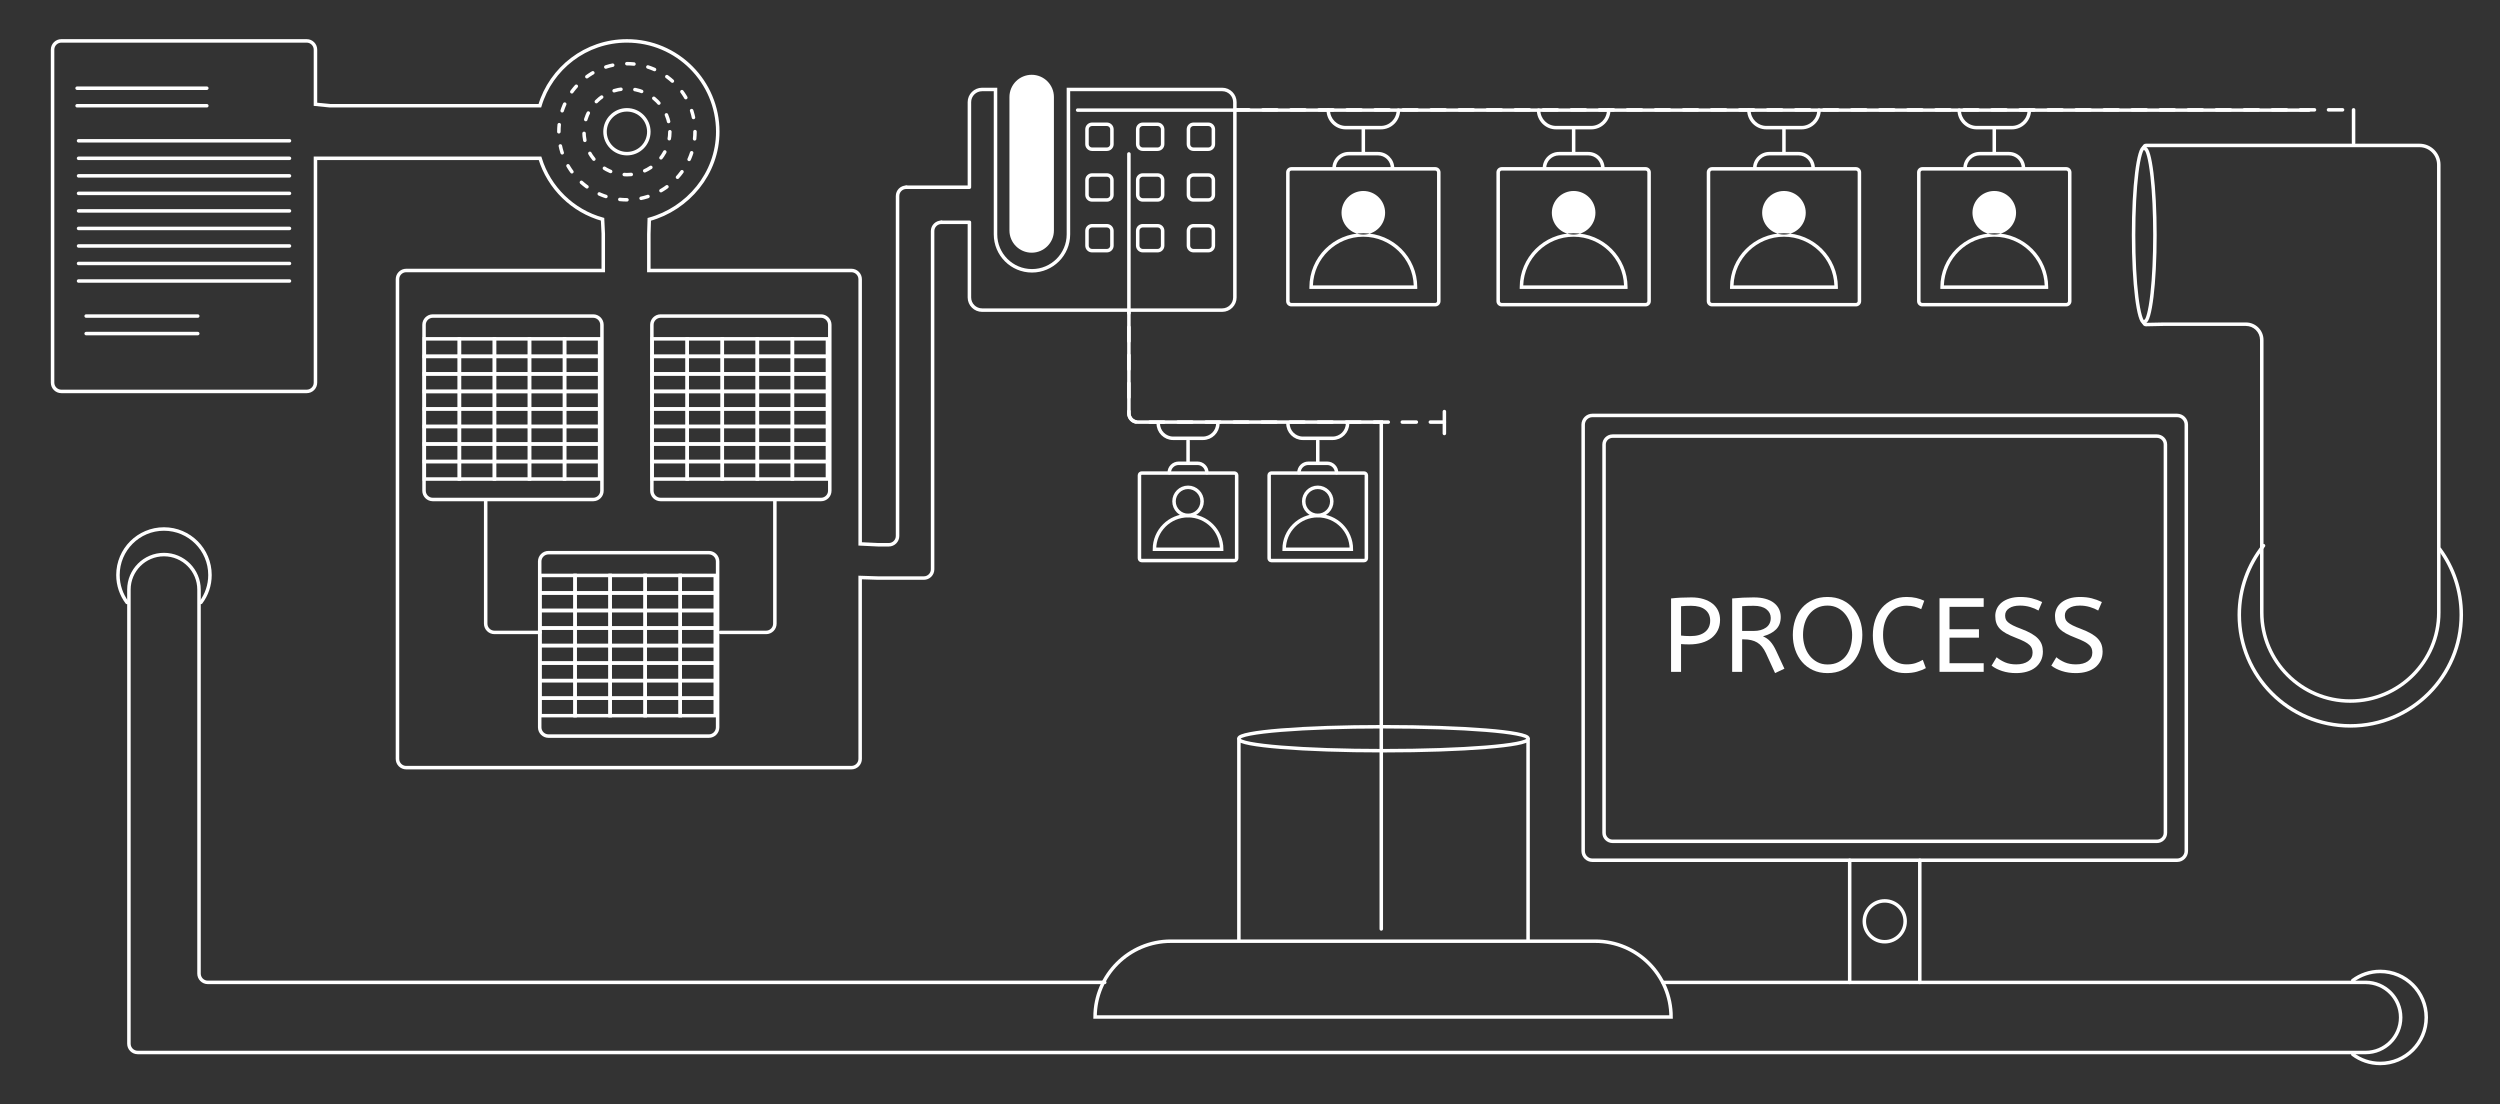 <?xml version="1.0" encoding="utf-8"?>
<!-- Generator: Adobe Illustrator 16.0.0, SVG Export Plug-In . SVG Version: 6.00 Build 0)  -->
<!DOCTYPE svg PUBLIC "-//W3C//DTD SVG 1.1//EN" "http://www.w3.org/Graphics/SVG/1.1/DTD/svg11.dtd">
<svg version="1.1" id="Layer_1" xmlns="http://www.w3.org/2000/svg" xmlns:xlink="http://www.w3.org/1999/xlink" x="0px" y="0px"
	 width="1426.429px" height="630px" viewBox="0 0 1426.429 630" enable-background="new 0 0 1426.429 630" xml:space="preserve">
<rect x="0" y="0" width="1426.429" height="630" fill="#333333" stroke="none"/>
<line fill="none" stroke="#FFFFFF" stroke-width="2" stroke-linecap="round" stroke-miterlimit="10" x1="43.994" y1="50.333" x2="117.994" y2="50.333"/>
<line fill="none" stroke="#FFFFFF" stroke-width="2" stroke-linecap="round" stroke-miterlimit="10" x1="43.994" y1="60.333" x2="117.994" y2="60.333"/>
<line fill="none" stroke="#FFFFFF" stroke-width="2" stroke-linecap="round" stroke-miterlimit="10" x1="44.827" y1="80.333" x2="165.161" y2="80.333"/>
<line fill="none" stroke="#FFFFFF" stroke-width="2" stroke-linecap="round" stroke-miterlimit="10" x1="44.827" y1="90.333" x2="165.161" y2="90.333"/>
<line fill="none" stroke="#FFFFFF" stroke-width="2" stroke-linecap="round" stroke-miterlimit="10" x1="44.827" y1="100.333" x2="165.161" y2="100.333"/>
<line fill="none" stroke="#FFFFFF" stroke-width="2" stroke-linecap="round" stroke-miterlimit="10" x1="44.827" y1="110.333" x2="165.161" y2="110.333"/>
<line fill="none" stroke="#FFFFFF" stroke-width="2" stroke-linecap="round" stroke-miterlimit="10" x1="44.827" y1="120.333" x2="165.161" y2="120.333"/>
<line fill="none" stroke="#FFFFFF" stroke-width="2" stroke-linecap="round" stroke-miterlimit="10" x1="44.827" y1="130.333" x2="165.161" y2="130.333"/>
<line fill="none" stroke="#FFFFFF" stroke-width="2" stroke-linecap="round" stroke-miterlimit="10" x1="44.827" y1="140.333" x2="165.161" y2="140.333"/>
<line fill="none" stroke="#FFFFFF" stroke-width="2" stroke-linecap="round" stroke-miterlimit="10" x1="44.827" y1="150.333" x2="165.161" y2="150.333"/>
<line fill="none" stroke="#FFFFFF" stroke-width="2" stroke-linecap="round" stroke-miterlimit="10" x1="44.827" y1="160.333" x2="165.161" y2="160.333"/>
<line fill="none" stroke="#FFFFFF" stroke-width="2" stroke-linecap="round" stroke-miterlimit="10" x1="49.161" y1="180.333" x2="112.827" y2="180.333"/>
<line fill="none" stroke="#FFFFFF" stroke-width="2" stroke-linecap="round" stroke-miterlimit="10" x1="49.161" y1="190.333" x2="112.827" y2="190.333"/>
<g>
	
		<circle fill="none" stroke="#FFFFFF" stroke-width="2" stroke-linecap="round" stroke-miterlimit="10" stroke-dasharray="4.066,8.131" cx="357.707" cy="75.167" r="38.833"/>
</g>
<circle fill="none" stroke="#FFFFFF" stroke-width="2" stroke-linecap="round" stroke-miterlimit="10" stroke-dasharray="4,8" cx="357.707" cy="75.167" r="24.5"/>
<circle fill="none" stroke="#FFFFFF" stroke-width="2" stroke-linecap="round" stroke-miterlimit="10" cx="357.707" cy="75.167" r="12.5"/>
<path fill="none" stroke="#FFFFFF" stroke-width="2" stroke-linecap="round" stroke-miterlimit="10" d="M343.45,280
	c0,2.762-2.239,5-5,5h-91.512c-2.761,0-5-2.238-5-5v-94.667c0-2.761,2.239-5,5-5h91.512c2.761,0,5,2.239,5,5V280z"/>
<path fill="none" stroke="#FFFFFF" stroke-width="2" stroke-linecap="round" stroke-miterlimit="10" d="M308.117,360.834h-26
	c-2.761,0-5-2.239-5-5v-70"/>
<path fill="none" stroke="#FFFFFF" stroke-width="2" stroke-linecap="round" stroke-miterlimit="10" d="M411.117,360.834h26
	c2.761,0,5-2.239,5-5v-70"/>
<path fill="none" stroke="#FFFFFF" stroke-width="2" stroke-linecap="round" stroke-miterlimit="10" d="M517.117,106.833
	c-2.761,0-5,2.239-5,5v16v8v170c0,2.761-2.239,5-5,5h-6l-10.333-0.5v-151c0-2.761-2.239-5-5-5H370.206v-6v-14.75l0.249-8.427
	c21.955-6.025,39.085-26.124,39.085-49.99c0-28.626-23.207-51.833-51.833-51.833c-23.471,0-43.299,15.601-49.679,36.999
	l-8.154,0.001H188.207l-8.213-0.834V28.333c0-2.761-2.238-5-5-5h-140c-2.761,0-5,2.239-5,5v190c0,2.761,2.239,5,5,5h140
	c2.762,0,5-2.239,5-5v-128l8.213,0h113.91l6.01,0c5.147,16.847,18.647,30.05,35.673,34.78l0.406,8.229v14.991v6H231.784
	c-2.761,0-5,2.239-5,5V433c0,2.762,2.239,5,5,5h254c2.761,0,5-2.238,5-5V329.5l10.333,0.334h26c2.761,0,5-2.239,5-5v-140v-17v-36
	c0-2.761,2.239-5,5-5"/>
<path fill="none" stroke="#FFFFFF" stroke-width="2" stroke-linecap="round" stroke-miterlimit="10" d="M553.117,127.334v42.379
	c0,3.996,3.239,7.236,7.236,7.236h136.994c3.995,0,7.234-3.24,7.234-7.236V58.286c0-3.996-3.239-7.236-7.234-7.236h-87.732v82.666
	c0,11.49-9.314,20.802-20.803,20.802c-11.487,0-20.802-9.313-20.802-20.802V51.05h-7.657c-3.998,0-7.236,3.24-7.236,7.236v48.048"/>
<path fill="none" stroke="#FFFFFF" stroke-width="2" stroke-linecap="round" stroke-miterlimit="10" stroke-dasharray="8,8" d="
	M824.117,240.833h-175c-2.761,0-5-2.239-5-5v-58"/>
<path fill="none" stroke="#FFFFFF" stroke-width="2" stroke-linecap="round" stroke-miterlimit="10" d="M644.117,87.833v148
	c0,2.761,2.239,5,5,5h139V421.65v108.384"/>
<circle fill="none" stroke="#FFFFFF" stroke-width="2" stroke-linecap="round" stroke-miterlimit="10" cx="677.874" cy="286.065" r="8.01"/>
<path fill="none" stroke="#FFFFFF" stroke-width="2" stroke-linecap="round" stroke-miterlimit="10" d="M697.052,313.4
	c0-10.592-8.586-19.178-19.178-19.178s-19.178,8.586-19.178,19.178H697.052z"/>
<path fill="none" stroke="#FFFFFF" stroke-width="2" stroke-linecap="round" stroke-miterlimit="10" d="M705.607,271.208
	c0-0.711-0.577-1.288-1.289-1.288h-52.891c-0.712,0-1.289,0.577-1.289,1.288v47.345c0,0.712,0.577,1.289,1.289,1.289h52.891
	c0.711,0,1.289-0.577,1.289-1.289V271.208z"/>
<line fill="none" stroke="#FFFFFF" stroke-width="2" stroke-linecap="round" stroke-miterlimit="10" x1="677.874" y1="264.333" x2="677.874" y2="251.5"/>
<path fill="none" stroke="#FFFFFF" stroke-width="2" stroke-linecap="round" stroke-miterlimit="10" d="M660.872,241.583
	L660.872,241.583c0,4.695,3.806,8.501,8.5,8.501h17.002c4.694,0,8.5-3.806,8.5-8.501l0,0"/>
<path fill="none" stroke="#FFFFFF" stroke-width="2" stroke-linecap="round" stroke-miterlimit="10" d="M688.61,269.702
	L688.61,269.702c0-2.965-2.403-5.368-5.368-5.368h-10.736c-2.965,0-5.368,2.403-5.368,5.368l0,0"/>
<circle fill="none" stroke="#FFFFFF" stroke-width="2" stroke-linecap="round" stroke-miterlimit="10" cx="751.874" cy="286.065" r="8.01"/>
<path fill="none" stroke="#FFFFFF" stroke-width="2" stroke-linecap="round" stroke-miterlimit="10" d="M771.051,313.4
	c0-10.592-8.586-19.178-19.178-19.178s-19.178,8.586-19.178,19.178H771.051z"/>
<path fill="none" stroke="#FFFFFF" stroke-width="2" stroke-linecap="round" stroke-miterlimit="10" d="M779.608,271.208
	c0-0.711-0.578-1.288-1.289-1.288h-52.891c-0.712,0-1.289,0.577-1.289,1.288v47.345c0,0.712,0.577,1.289,1.289,1.289h52.891
	c0.711,0,1.289-0.577,1.289-1.289V271.208z"/>
<line fill="none" stroke="#FFFFFF" stroke-width="2" stroke-linecap="round" stroke-miterlimit="10" x1="751.874" y1="264.333" x2="751.874" y2="251.5"/>
<path fill="none" stroke="#FFFFFF" stroke-width="2" stroke-linecap="round" stroke-miterlimit="10" d="M734.872,241.583
	L734.872,241.583c0,4.695,3.807,8.501,8.501,8.501h17.002c4.694,0,8.501-3.806,8.501-8.501l0,0"/>
<path fill="none" stroke="#FFFFFF" stroke-width="2" stroke-linecap="round" stroke-miterlimit="10" d="M762.61,269.702
	L762.61,269.702c0-2.965-2.403-5.368-5.368-5.368h-10.736c-2.965,0-5.368,2.403-5.368,5.368l0,0"/>
<path fill="#FFFFFF" d="M790.309,121.404c0,6.868-5.567,12.436-12.436,12.436s-12.436-5.567-12.436-12.436
	s5.567-12.436,12.436-12.436S790.309,114.536,790.309,121.404z M808.647,163.84c0-16.969-13.805-30.773-30.773-30.773
	S747.1,146.871,747.1,163.84v1h61.547V163.84z M777.874,135.066c15.53,0,28.227,12.37,28.756,27.773h-57.512
	C749.647,147.436,762.343,135.066,777.874,135.066z M821.929,171.84V98.338c0-1.654-1.346-3-3-3h-82.111c-1.654,0-3,1.346-3,3
	v73.502c0,1.654,1.346,3,3,3h82.111C820.583,174.84,821.929,173.494,821.929,171.84z M818.929,97.338c0.552,0,1,0.449,1,1v73.502
	c0,0.551-0.448,1-1,1h-82.111c-0.552,0-1-0.449-1-1V98.338c0-0.551,0.448-1,1-1H818.929z M778.874,87.493V73.5c0-0.552-0.447-1-1-1
	s-1,0.448-1,1v13.993c0,0.552,0.447,1,1,1S778.874,88.045,778.874,87.493z M798.874,62.833c0-0.552-0.447-1-1-1s-1,0.448-1,1
	c0,4.962-4.037,9-9,9h-20c-4.963,0-9-4.038-9-9c0-0.552-0.447-1-1-1s-1,0.448-1,1c0,6.065,4.935,11,11,11h20
	C793.939,73.833,798.874,68.898,798.874,62.833z M795.542,96c0-5.147-4.188-9.334-9.334-9.334H769.54
	c-5.146,0-9.334,4.187-9.334,9.334c0,0.552,0.447,1,1,1s1-0.448,1-1c0-4.044,3.29-7.334,7.334-7.334h16.668
	c4.044,0,7.334,3.29,7.334,7.334c0,0.552,0.447,1,1,1S795.542,96.552,795.542,96z"/>
<path fill="#FFFFFF" d="M910.309,121.404c0,6.868-5.567,12.436-12.436,12.436s-12.436-5.567-12.436-12.436
	s5.567-12.436,12.436-12.436S910.309,114.536,910.309,121.404z M928.647,163.84c0-16.969-13.805-30.773-30.773-30.773
	S867.1,146.871,867.1,163.84v1h61.547V163.84z M897.874,135.066c15.53,0,28.227,12.37,28.756,27.773h-57.512
	C869.647,147.436,882.343,135.066,897.874,135.066z M941.929,171.84V98.338c0-1.654-1.346-3-3-3h-82.111c-1.654,0-3,1.346-3,3
	v73.502c0,1.654,1.346,3,3,3h82.111C940.583,174.84,941.929,173.494,941.929,171.84z M938.929,97.338c0.552,0,1,0.449,1,1v73.502
	c0,0.551-0.448,1-1,1h-82.111c-0.552,0-1-0.449-1-1V98.338c0-0.551,0.448-1,1-1H938.929z M898.874,87.493V73.5c0-0.552-0.447-1-1-1
	s-1,0.448-1,1v13.993c0,0.552,0.447,1,1,1S898.874,88.045,898.874,87.493z M918.874,62.833c0-0.552-0.447-1-1-1s-1,0.448-1,1
	c0,4.962-4.037,9-9,9h-20c-4.963,0-9-4.038-9-9c0-0.552-0.447-1-1-1s-1,0.448-1,1c0,6.065,4.935,11,11,11h20
	C913.939,73.833,918.874,68.898,918.874,62.833z M915.542,96c0-5.147-4.188-9.334-9.334-9.334H889.54
	c-5.146,0-9.334,4.187-9.334,9.334c0,0.552,0.447,1,1,1s1-0.448,1-1c0-4.044,3.29-7.334,7.334-7.334h16.668
	c4.044,0,7.334,3.29,7.334,7.334c0,0.552,0.447,1,1,1S915.542,96.552,915.542,96z"/>
<path fill="#FFFFFF" d="M1030.309,121.404c0,6.868-5.567,12.436-12.436,12.436s-12.436-5.567-12.436-12.436
	s5.567-12.436,12.436-12.436S1030.309,114.536,1030.309,121.404z M1048.647,163.84c0-16.969-13.805-30.773-30.773-30.773
	S987.1,146.871,987.1,163.84v1h61.547V163.84z M1017.874,135.066c15.53,0,28.227,12.37,28.756,27.773h-57.512
	C989.647,147.436,1002.343,135.066,1017.874,135.066z M1061.929,171.84V98.338c0-1.654-1.346-3-3-3h-82.111c-1.654,0-3,1.346-3,3
	v73.502c0,1.654,1.346,3,3,3h82.111C1060.583,174.84,1061.929,173.494,1061.929,171.84z M1058.929,97.338c0.552,0,1,0.449,1,1
	v73.502c0,0.551-0.448,1-1,1h-82.111c-0.552,0-1-0.449-1-1V98.338c0-0.551,0.448-1,1-1H1058.929z M1018.874,87.493V73.5
	c0-0.552-0.447-1-1-1s-1,0.448-1,1v13.993c0,0.552,0.447,1,1,1S1018.874,88.045,1018.874,87.493z M1038.874,62.833
	c0-0.552-0.447-1-1-1s-1,0.448-1,1c0,4.962-4.037,9-9,9h-20c-4.963,0-9-4.038-9-9c0-0.552-0.447-1-1-1s-1,0.448-1,1
	c0,6.065,4.935,11,11,11h20C1033.939,73.833,1038.874,68.898,1038.874,62.833z M1035.542,96c0-5.147-4.188-9.334-9.334-9.334
	h-16.668c-5.146,0-9.334,4.187-9.334,9.334c0,0.552,0.447,1,1,1s1-0.448,1-1c0-4.044,3.29-7.334,7.334-7.334h16.668
	c4.044,0,7.334,3.29,7.334,7.334c0,0.552,0.447,1,1,1S1035.542,96.552,1035.542,96z"/>
<path fill="#FFFFFF" d="M1150.309,121.404c0,6.868-5.567,12.436-12.436,12.436s-12.436-5.567-12.436-12.436
	s5.567-12.436,12.436-12.436S1150.309,114.536,1150.309,121.404z M1168.647,163.84c0-16.969-13.805-30.773-30.773-30.773
	s-30.773,13.805-30.773,30.773v1h61.547V163.84z M1137.874,135.066c15.53,0,28.227,12.37,28.756,27.773h-57.512
	C1109.647,147.436,1122.343,135.066,1137.874,135.066z M1181.929,171.84V98.338c0-1.654-1.346-3-3-3h-82.111c-1.654,0-3,1.346-3,3
	v73.502c0,1.654,1.346,3,3,3h82.111C1180.583,174.84,1181.929,173.494,1181.929,171.84z M1178.929,97.338c0.552,0,1,0.449,1,1
	v73.502c0,0.551-0.448,1-1,1h-82.111c-0.552,0-1-0.449-1-1V98.338c0-0.551,0.448-1,1-1H1178.929z M1138.874,87.493V73.5
	c0-0.552-0.447-1-1-1s-1,0.448-1,1v13.993c0,0.552,0.447,1,1,1S1138.874,88.045,1138.874,87.493z M1158.874,62.833
	c0-0.552-0.447-1-1-1s-1,0.448-1,1c0,4.962-4.037,9-9,9h-20c-4.963,0-9-4.038-9-9c0-0.552-0.447-1-1-1s-1,0.448-1,1
	c0,6.065,4.935,11,11,11h20C1153.939,73.833,1158.874,68.898,1158.874,62.833z M1155.542,96c0-5.147-4.188-9.334-9.334-9.334
	h-16.668c-5.146,0-9.334,4.187-9.334,9.334c0,0.552,0.447,1,1,1s1-0.448,1-1c0-4.044,3.29-7.334,7.334-7.334h16.668
	c4.044,0,7.334,3.29,7.334,7.334c0,0.552,0.447,1,1,1S1155.542,96.552,1155.542,96z"/>
<path fill="none" stroke="#FFFFFF" stroke-width="2" stroke-linecap="round" stroke-miterlimit="10" d="M871.874,421.333
	c0-3.69-36.936-6.683-82.5-6.683s-82.5,2.992-82.5,6.683"/>
<line fill="none" stroke="#FFFFFF" stroke-width="2" stroke-linecap="round" stroke-miterlimit="10" stroke-dasharray="8,8" x1="704.582" y1="62.667" x2="1342.874" y2="62.667"/>
<line fill="none" stroke="#FFFFFF" stroke-width="2" stroke-linecap="round" stroke-miterlimit="10" x1="824.117" y1="234.833" x2="824.117" y2="247.334"/>
<path fill="none" stroke="#FFFFFF" stroke-width="2" stroke-linecap="round" stroke-miterlimit="10" d="M1223.542,83.987
	c-3.416,0-6.187,22.431-6.187,50.102s2.771,50.102,6.187,50.102"/>
<line fill="none" stroke="#FFFFFF" stroke-width="2" stroke-linecap="round" stroke-miterlimit="10" x1="1342.874" y1="62.667" x2="1342.874" y2="81.667"/>
<g>
	<path fill="#FFFFFF" d="M1380.5,83.987c5.522,0,10,4.477,10,10v246.134v4.219v5.16c0,27.338-22.162,49.5-49.5,49.5
		s-49.5-22.162-49.5-49.5v-5.16v-4.219V193.987c0-5.523-4.478-10-10-10h-47.334l-9.78,0.203c3.401-0.139,6.154-22.517,6.154-50.101
		c0-27.67-2.771-50.102-6.187-50.102h8.813H1380.5 M1224.386,184.19c-0.011,0-0.021,0-0.032,0L1224.386,184.19 M1380.5,81.987
		h-147.334h-8.813c-1.104,0-2,0.896-2,2c0,0.916,0.615,1.688,1.455,1.925c0.406,0.585,1.891,3.434,3.17,15.009
		c1.007,9.119,1.562,20.898,1.562,33.167s-0.555,24.048-1.562,33.167c-1.278,11.575-2.763,14.424-3.169,15.009
		c-0.849,0.239-1.466,1.023-1.456,1.946c0.012,1.097,0.903,1.979,2,1.979c0.016,0,0.042,0,0.066-0.001c0.002,0,0.005,0,0.007,0
		l9.78-0.203l47.293,0c4.411,0,8,3.589,8,8v146.134v4.219v5.16c0,28.397,23.103,51.5,51.5,51.5s51.5-23.103,51.5-51.5v-5.16v-4.219
		V93.987C1392.5,87.371,1387.118,81.987,1380.5,81.987L1380.5,81.987z"/>
</g>
<path fill="none" stroke="#FFFFFF" stroke-width="2" stroke-linecap="round" stroke-miterlimit="10" d="M1392.057,313.364
	c7.716,10.493,12.273,23.452,12.273,37.476c0,34.977-28.354,63.33-63.33,63.33s-63.33-28.354-63.33-63.33
	c0-14.941,5.174-28.674,13.828-39.504"/>
<rect x="302.117" y="193.333" fill="none" stroke="#FFFFFF" stroke-width="2" stroke-linecap="round" stroke-miterlimit="10" width="20" height="10"/>
<rect x="322.117" y="193.333" fill="none" stroke="#FFFFFF" stroke-width="2" stroke-linecap="round" stroke-miterlimit="10" width="20" height="10"/>
<rect x="262.117" y="193.333" fill="none" stroke="#FFFFFF" stroke-width="2" stroke-linecap="round" stroke-miterlimit="10" width="20" height="10"/>
<rect x="242.117" y="193.333" fill="none" stroke="#FFFFFF" stroke-width="2" stroke-linecap="round" stroke-miterlimit="10" width="20" height="10"/>
<rect x="282.117" y="193.333" fill="none" stroke="#FFFFFF" stroke-width="2" stroke-linecap="round" stroke-miterlimit="10" width="20" height="10"/>
<rect x="302.117" y="203.333" fill="none" stroke="#FFFFFF" stroke-width="2" stroke-linecap="round" stroke-miterlimit="10" width="20" height="10"/>
<rect x="322.117" y="203.333" fill="none" stroke="#FFFFFF" stroke-width="2" stroke-linecap="round" stroke-miterlimit="10" width="20" height="10"/>
<rect x="262.117" y="203.333" fill="none" stroke="#FFFFFF" stroke-width="2" stroke-linecap="round" stroke-miterlimit="10" width="20" height="10"/>
<rect x="242.117" y="203.333" fill="none" stroke="#FFFFFF" stroke-width="2" stroke-linecap="round" stroke-miterlimit="10" width="20" height="10"/>
<rect x="282.117" y="203.333" fill="none" stroke="#FFFFFF" stroke-width="2" stroke-linecap="round" stroke-miterlimit="10" width="20" height="10"/>
<rect x="302.117" y="213.333" fill="none" stroke="#FFFFFF" stroke-width="2" stroke-linecap="round" stroke-miterlimit="10" width="20" height="10"/>
<rect x="322.117" y="213.333" fill="none" stroke="#FFFFFF" stroke-width="2" stroke-linecap="round" stroke-miterlimit="10" width="20" height="10"/>
<rect x="262.117" y="213.333" fill="none" stroke="#FFFFFF" stroke-width="2" stroke-linecap="round" stroke-miterlimit="10" width="20" height="10"/>
<rect x="242.117" y="213.333" fill="none" stroke="#FFFFFF" stroke-width="2" stroke-linecap="round" stroke-miterlimit="10" width="20" height="10"/>
<rect x="282.117" y="213.333" fill="none" stroke="#FFFFFF" stroke-width="2" stroke-linecap="round" stroke-miterlimit="10" width="20" height="10"/>
<rect x="302.117" y="223.333" fill="none" stroke="#FFFFFF" stroke-width="2" stroke-linecap="round" stroke-miterlimit="10" width="20" height="10"/>
<rect x="322.117" y="223.333" fill="none" stroke="#FFFFFF" stroke-width="2" stroke-linecap="round" stroke-miterlimit="10" width="20" height="10"/>
<rect x="262.117" y="223.333" fill="none" stroke="#FFFFFF" stroke-width="2" stroke-linecap="round" stroke-miterlimit="10" width="20" height="10"/>
<rect x="242.117" y="223.333" fill="none" stroke="#FFFFFF" stroke-width="2" stroke-linecap="round" stroke-miterlimit="10" width="20" height="10"/>
<rect x="282.117" y="223.333" fill="none" stroke="#FFFFFF" stroke-width="2" stroke-linecap="round" stroke-miterlimit="10" width="20" height="10"/>
<rect x="302.117" y="233.333" fill="none" stroke="#FFFFFF" stroke-width="2" stroke-linecap="round" stroke-miterlimit="10" width="20" height="10"/>
<rect x="322.117" y="233.333" fill="none" stroke="#FFFFFF" stroke-width="2" stroke-linecap="round" stroke-miterlimit="10" width="20" height="10"/>
<rect x="262.117" y="233.333" fill="none" stroke="#FFFFFF" stroke-width="2" stroke-linecap="round" stroke-miterlimit="10" width="20" height="10"/>
<rect x="242.117" y="233.333" fill="none" stroke="#FFFFFF" stroke-width="2" stroke-linecap="round" stroke-miterlimit="10" width="20" height="10"/>
<rect x="282.117" y="233.333" fill="none" stroke="#FFFFFF" stroke-width="2" stroke-linecap="round" stroke-miterlimit="10" width="20" height="10"/>
<rect x="302.117" y="243.333" fill="none" stroke="#FFFFFF" stroke-width="2" stroke-linecap="round" stroke-miterlimit="10" width="20" height="10"/>
<rect x="322.117" y="243.333" fill="none" stroke="#FFFFFF" stroke-width="2" stroke-linecap="round" stroke-miterlimit="10" width="20" height="10"/>
<rect x="262.117" y="243.333" fill="none" stroke="#FFFFFF" stroke-width="2" stroke-linecap="round" stroke-miterlimit="10" width="20" height="10"/>
<rect x="242.117" y="243.333" fill="none" stroke="#FFFFFF" stroke-width="2" stroke-linecap="round" stroke-miterlimit="10" width="20" height="10"/>
<rect x="282.117" y="243.333" fill="none" stroke="#FFFFFF" stroke-width="2" stroke-linecap="round" stroke-miterlimit="10" width="20" height="10"/>
<rect x="302.117" y="253.333" fill="none" stroke="#FFFFFF" stroke-width="2" stroke-linecap="round" stroke-miterlimit="10" width="20" height="10"/>
<rect x="322.117" y="253.333" fill="none" stroke="#FFFFFF" stroke-width="2" stroke-linecap="round" stroke-miterlimit="10" width="20" height="10"/>
<rect x="262.117" y="253.333" fill="none" stroke="#FFFFFF" stroke-width="2" stroke-linecap="round" stroke-miterlimit="10" width="20" height="10"/>
<rect x="242.117" y="253.333" fill="none" stroke="#FFFFFF" stroke-width="2" stroke-linecap="round" stroke-miterlimit="10" width="20" height="10"/>
<rect x="282.117" y="253.333" fill="none" stroke="#FFFFFF" stroke-width="2" stroke-linecap="round" stroke-miterlimit="10" width="20" height="10"/>
<rect x="302.117" y="263.333" fill="none" stroke="#FFFFFF" stroke-width="2" stroke-linecap="round" stroke-miterlimit="10" width="20" height="10"/>
<rect x="322.117" y="263.333" fill="none" stroke="#FFFFFF" stroke-width="2" stroke-linecap="round" stroke-miterlimit="10" width="20" height="10"/>
<rect x="262.117" y="263.333" fill="none" stroke="#FFFFFF" stroke-width="2" stroke-linecap="round" stroke-miterlimit="10" width="20" height="10"/>
<rect x="242.117" y="263.333" fill="none" stroke="#FFFFFF" stroke-width="2" stroke-linecap="round" stroke-miterlimit="10" width="20" height="10"/>
<rect x="282.117" y="263.333" fill="none" stroke="#FFFFFF" stroke-width="2" stroke-linecap="round" stroke-miterlimit="10" width="20" height="10"/>
<path fill="none" stroke="#FFFFFF" stroke-width="2" stroke-linecap="round" stroke-miterlimit="10" d="M409.45,415
	c0,2.762-2.239,5-5,5h-91.512c-2.761,0-5-2.238-5-5v-94.666c0-2.762,2.239-5,5-5h91.512c2.761,0,5,2.239,5,5V415z"/>
<rect x="368.117" y="328.334" fill="none" stroke="#FFFFFF" stroke-width="2" stroke-linecap="round" stroke-miterlimit="10" width="20" height="10"/>
<rect x="388.117" y="328.334" fill="none" stroke="#FFFFFF" stroke-width="2" stroke-linecap="round" stroke-miterlimit="10" width="20" height="10"/>
<rect x="328.117" y="328.334" fill="none" stroke="#FFFFFF" stroke-width="2" stroke-linecap="round" stroke-miterlimit="10" width="20" height="10"/>
<rect x="308.117" y="328.334" fill="none" stroke="#FFFFFF" stroke-width="2" stroke-linecap="round" stroke-miterlimit="10" width="20" height="10"/>
<rect x="348.117" y="328.334" fill="none" stroke="#FFFFFF" stroke-width="2" stroke-linecap="round" stroke-miterlimit="10" width="20" height="10"/>
<rect x="368.117" y="338.334" fill="none" stroke="#FFFFFF" stroke-width="2" stroke-linecap="round" stroke-miterlimit="10" width="20" height="10"/>
<rect x="388.117" y="338.334" fill="none" stroke="#FFFFFF" stroke-width="2" stroke-linecap="round" stroke-miterlimit="10" width="20" height="10"/>
<rect x="328.117" y="338.334" fill="none" stroke="#FFFFFF" stroke-width="2" stroke-linecap="round" stroke-miterlimit="10" width="20" height="10"/>
<rect x="308.117" y="338.334" fill="none" stroke="#FFFFFF" stroke-width="2" stroke-linecap="round" stroke-miterlimit="10" width="20" height="10"/>
<rect x="348.117" y="338.334" fill="none" stroke="#FFFFFF" stroke-width="2" stroke-linecap="round" stroke-miterlimit="10" width="20" height="10"/>
<rect x="368.117" y="348.334" fill="none" stroke="#FFFFFF" stroke-width="2" stroke-linecap="round" stroke-miterlimit="10" width="20" height="10"/>
<rect x="388.117" y="348.334" fill="none" stroke="#FFFFFF" stroke-width="2" stroke-linecap="round" stroke-miterlimit="10" width="20" height="10"/>
<rect x="328.117" y="348.334" fill="none" stroke="#FFFFFF" stroke-width="2" stroke-linecap="round" stroke-miterlimit="10" width="20" height="10"/>
<rect x="308.117" y="348.334" fill="none" stroke="#FFFFFF" stroke-width="2" stroke-linecap="round" stroke-miterlimit="10" width="20" height="10"/>
<rect x="348.117" y="348.334" fill="none" stroke="#FFFFFF" stroke-width="2" stroke-linecap="round" stroke-miterlimit="10" width="20" height="10"/>
<rect x="368.117" y="358.334" fill="none" stroke="#FFFFFF" stroke-width="2" stroke-linecap="round" stroke-miterlimit="10" width="20" height="10"/>
<rect x="388.117" y="358.334" fill="none" stroke="#FFFFFF" stroke-width="2" stroke-linecap="round" stroke-miterlimit="10" width="20" height="10"/>
<rect x="328.117" y="358.334" fill="none" stroke="#FFFFFF" stroke-width="2" stroke-linecap="round" stroke-miterlimit="10" width="20" height="10"/>
<rect x="308.117" y="358.334" fill="none" stroke="#FFFFFF" stroke-width="2" stroke-linecap="round" stroke-miterlimit="10" width="20" height="10"/>
<rect x="348.117" y="358.334" fill="none" stroke="#FFFFFF" stroke-width="2" stroke-linecap="round" stroke-miterlimit="10" width="20" height="10"/>
<rect x="368.117" y="368.334" fill="none" stroke="#FFFFFF" stroke-width="2" stroke-linecap="round" stroke-miterlimit="10" width="20" height="10"/>
<rect x="388.117" y="368.334" fill="none" stroke="#FFFFFF" stroke-width="2" stroke-linecap="round" stroke-miterlimit="10" width="20" height="10"/>
<rect x="328.117" y="368.334" fill="none" stroke="#FFFFFF" stroke-width="2" stroke-linecap="round" stroke-miterlimit="10" width="20" height="10"/>
<rect x="308.117" y="368.334" fill="none" stroke="#FFFFFF" stroke-width="2" stroke-linecap="round" stroke-miterlimit="10" width="20" height="10"/>
<rect x="348.117" y="368.334" fill="none" stroke="#FFFFFF" stroke-width="2" stroke-linecap="round" stroke-miterlimit="10" width="20" height="10"/>
<rect x="368.117" y="378.334" fill="none" stroke="#FFFFFF" stroke-width="2" stroke-linecap="round" stroke-miterlimit="10" width="20" height="10"/>
<rect x="388.117" y="378.334" fill="none" stroke="#FFFFFF" stroke-width="2" stroke-linecap="round" stroke-miterlimit="10" width="20" height="10"/>
<rect x="328.117" y="378.334" fill="none" stroke="#FFFFFF" stroke-width="2" stroke-linecap="round" stroke-miterlimit="10" width="20" height="10"/>
<rect x="308.117" y="378.334" fill="none" stroke="#FFFFFF" stroke-width="2" stroke-linecap="round" stroke-miterlimit="10" width="20" height="10"/>
<rect x="348.117" y="378.334" fill="none" stroke="#FFFFFF" stroke-width="2" stroke-linecap="round" stroke-miterlimit="10" width="20" height="10"/>
<rect x="368.117" y="388.334" fill="none" stroke="#FFFFFF" stroke-width="2" stroke-linecap="round" stroke-miterlimit="10" width="20" height="10"/>
<rect x="388.117" y="388.334" fill="none" stroke="#FFFFFF" stroke-width="2" stroke-linecap="round" stroke-miterlimit="10" width="20" height="10"/>
<rect x="328.117" y="388.334" fill="none" stroke="#FFFFFF" stroke-width="2" stroke-linecap="round" stroke-miterlimit="10" width="20" height="10"/>
<rect x="308.117" y="388.334" fill="none" stroke="#FFFFFF" stroke-width="2" stroke-linecap="round" stroke-miterlimit="10" width="20" height="10"/>
<rect x="348.117" y="388.334" fill="none" stroke="#FFFFFF" stroke-width="2" stroke-linecap="round" stroke-miterlimit="10" width="20" height="10"/>
<rect x="368.117" y="398.334" fill="none" stroke="#FFFFFF" stroke-width="2" stroke-linecap="round" stroke-miterlimit="10" width="20" height="10"/>
<rect x="388.117" y="398.334" fill="none" stroke="#FFFFFF" stroke-width="2" stroke-linecap="round" stroke-miterlimit="10" width="20" height="10"/>
<rect x="328.117" y="398.334" fill="none" stroke="#FFFFFF" stroke-width="2" stroke-linecap="round" stroke-miterlimit="10" width="20" height="10"/>
<rect x="308.117" y="398.334" fill="none" stroke="#FFFFFF" stroke-width="2" stroke-linecap="round" stroke-miterlimit="10" width="20" height="10"/>
<rect x="348.117" y="398.334" fill="none" stroke="#FFFFFF" stroke-width="2" stroke-linecap="round" stroke-miterlimit="10" width="20" height="10"/>
<path fill="none" stroke="#FFFFFF" stroke-width="2" stroke-linecap="round" stroke-miterlimit="10" d="M473.45,280
	c0,2.762-2.239,5-5,5h-91.512c-2.761,0-5-2.238-5-5v-94.667c0-2.761,2.239-5,5-5h91.512c2.761,0,5,2.239,5,5V280z"/>
<rect x="432.117" y="193.333" fill="none" stroke="#FFFFFF" stroke-width="2" stroke-linecap="round" stroke-miterlimit="10" width="20" height="10"/>
<rect x="452.117" y="193.333" fill="none" stroke="#FFFFFF" stroke-width="2" stroke-linecap="round" stroke-miterlimit="10" width="20" height="10"/>
<rect x="392.117" y="193.333" fill="none" stroke="#FFFFFF" stroke-width="2" stroke-linecap="round" stroke-miterlimit="10" width="20" height="10"/>
<rect x="372.117" y="193.333" fill="none" stroke="#FFFFFF" stroke-width="2" stroke-linecap="round" stroke-miterlimit="10" width="20" height="10"/>
<rect x="412.117" y="193.333" fill="none" stroke="#FFFFFF" stroke-width="2" stroke-linecap="round" stroke-miterlimit="10" width="20" height="10"/>
<rect x="432.117" y="203.333" fill="none" stroke="#FFFFFF" stroke-width="2" stroke-linecap="round" stroke-miterlimit="10" width="20" height="10"/>
<rect x="452.117" y="203.333" fill="none" stroke="#FFFFFF" stroke-width="2" stroke-linecap="round" stroke-miterlimit="10" width="20" height="10"/>
<rect x="392.117" y="203.333" fill="none" stroke="#FFFFFF" stroke-width="2" stroke-linecap="round" stroke-miterlimit="10" width="20" height="10"/>
<rect x="372.117" y="203.333" fill="none" stroke="#FFFFFF" stroke-width="2" stroke-linecap="round" stroke-miterlimit="10" width="20" height="10"/>
<rect x="412.117" y="203.333" fill="none" stroke="#FFFFFF" stroke-width="2" stroke-linecap="round" stroke-miterlimit="10" width="20" height="10"/>
<rect x="432.117" y="213.333" fill="none" stroke="#FFFFFF" stroke-width="2" stroke-linecap="round" stroke-miterlimit="10" width="20" height="10"/>
<rect x="452.117" y="213.333" fill="none" stroke="#FFFFFF" stroke-width="2" stroke-linecap="round" stroke-miterlimit="10" width="20" height="10"/>
<rect x="392.117" y="213.333" fill="none" stroke="#FFFFFF" stroke-width="2" stroke-linecap="round" stroke-miterlimit="10" width="20" height="10"/>
<rect x="372.117" y="213.333" fill="none" stroke="#FFFFFF" stroke-width="2" stroke-linecap="round" stroke-miterlimit="10" width="20" height="10"/>
<rect x="412.117" y="213.333" fill="none" stroke="#FFFFFF" stroke-width="2" stroke-linecap="round" stroke-miterlimit="10" width="20" height="10"/>
<rect x="432.117" y="223.333" fill="none" stroke="#FFFFFF" stroke-width="2" stroke-linecap="round" stroke-miterlimit="10" width="20" height="10"/>
<rect x="452.117" y="223.333" fill="none" stroke="#FFFFFF" stroke-width="2" stroke-linecap="round" stroke-miterlimit="10" width="20" height="10"/>
<rect x="392.117" y="223.333" fill="none" stroke="#FFFFFF" stroke-width="2" stroke-linecap="round" stroke-miterlimit="10" width="20" height="10"/>
<rect x="372.117" y="223.333" fill="none" stroke="#FFFFFF" stroke-width="2" stroke-linecap="round" stroke-miterlimit="10" width="20" height="10"/>
<rect x="412.117" y="223.333" fill="none" stroke="#FFFFFF" stroke-width="2" stroke-linecap="round" stroke-miterlimit="10" width="20" height="10"/>
<rect x="432.117" y="233.333" fill="none" stroke="#FFFFFF" stroke-width="2" stroke-linecap="round" stroke-miterlimit="10" width="20" height="10"/>
<rect x="452.117" y="233.333" fill="none" stroke="#FFFFFF" stroke-width="2" stroke-linecap="round" stroke-miterlimit="10" width="20" height="10"/>
<rect x="392.117" y="233.333" fill="none" stroke="#FFFFFF" stroke-width="2" stroke-linecap="round" stroke-miterlimit="10" width="20" height="10"/>
<rect x="372.117" y="233.333" fill="none" stroke="#FFFFFF" stroke-width="2" stroke-linecap="round" stroke-miterlimit="10" width="20" height="10"/>
<rect x="412.117" y="233.333" fill="none" stroke="#FFFFFF" stroke-width="2" stroke-linecap="round" stroke-miterlimit="10" width="20" height="10"/>
<rect x="432.117" y="243.333" fill="none" stroke="#FFFFFF" stroke-width="2" stroke-linecap="round" stroke-miterlimit="10" width="20" height="10"/>
<rect x="452.117" y="243.333" fill="none" stroke="#FFFFFF" stroke-width="2" stroke-linecap="round" stroke-miterlimit="10" width="20" height="10"/>
<rect x="392.117" y="243.333" fill="none" stroke="#FFFFFF" stroke-width="2" stroke-linecap="round" stroke-miterlimit="10" width="20" height="10"/>
<rect x="372.117" y="243.333" fill="none" stroke="#FFFFFF" stroke-width="2" stroke-linecap="round" stroke-miterlimit="10" width="20" height="10"/>
<rect x="412.117" y="243.333" fill="none" stroke="#FFFFFF" stroke-width="2" stroke-linecap="round" stroke-miterlimit="10" width="20" height="10"/>
<rect x="432.117" y="253.333" fill="none" stroke="#FFFFFF" stroke-width="2" stroke-linecap="round" stroke-miterlimit="10" width="20" height="10"/>
<rect x="452.117" y="253.333" fill="none" stroke="#FFFFFF" stroke-width="2" stroke-linecap="round" stroke-miterlimit="10" width="20" height="10"/>
<rect x="392.117" y="253.333" fill="none" stroke="#FFFFFF" stroke-width="2" stroke-linecap="round" stroke-miterlimit="10" width="20" height="10"/>
<rect x="372.117" y="253.333" fill="none" stroke="#FFFFFF" stroke-width="2" stroke-linecap="round" stroke-miterlimit="10" width="20" height="10"/>
<rect x="412.117" y="253.333" fill="none" stroke="#FFFFFF" stroke-width="2" stroke-linecap="round" stroke-miterlimit="10" width="20" height="10"/>
<rect x="432.117" y="263.333" fill="none" stroke="#FFFFFF" stroke-width="2" stroke-linecap="round" stroke-miterlimit="10" width="20" height="10"/>
<rect x="452.117" y="263.333" fill="none" stroke="#FFFFFF" stroke-width="2" stroke-linecap="round" stroke-miterlimit="10" width="20" height="10"/>
<rect x="392.117" y="263.333" fill="none" stroke="#FFFFFF" stroke-width="2" stroke-linecap="round" stroke-miterlimit="10" width="20" height="10"/>
<rect x="372.117" y="263.333" fill="none" stroke="#FFFFFF" stroke-width="2" stroke-linecap="round" stroke-miterlimit="10" width="20" height="10"/>
<rect x="412.117" y="263.333" fill="none" stroke="#FFFFFF" stroke-width="2" stroke-linecap="round" stroke-miterlimit="10" width="20" height="10"/>
<path fill="none" stroke="#FFFFFF" stroke-width="2" stroke-linecap="round" stroke-miterlimit="10" d="M1247.443,485.567
	c0,2.904-2.355,5.26-5.26,5.26H908.569c-2.905,0-5.26-2.355-5.26-5.26V242.3c0-2.905,2.354-5.26,5.26-5.26h333.614
	c2.904,0,5.26,2.354,5.26,5.26V485.567z"/>
<path fill="none" stroke="#FFFFFF" stroke-width="2" stroke-linecap="round" stroke-miterlimit="10" d="M1235.52,475.242
	c0,2.646-2.192,4.792-4.896,4.792H920.127c-2.704,0-4.896-2.146-4.896-4.792V253.625c0-2.647,2.191-4.792,4.896-4.792h310.497
	c2.703,0,4.896,2.145,4.896,4.792V475.242z"/>
<path fill="none" stroke="#FFFFFF" stroke-width="2" stroke-linecap="round" stroke-miterlimit="10" d="M630.324,560.516H118.552
	c-2.761,0-5-2.238-5-5V400.334v-20.096v-43.811c0-11.045-8.954-20-20-20l0,0c-11.046,0-20,8.955-20,20v43.811v19.096v196.182
	c0,2.762,2.239,5,5,5h1193.771l33.613,0.008h43.811c11.045,0,20-8.954,20-20l0,0c0-11.046-8.955-20-20-20h-43.811h-30H948.874"/>
<path fill="none" stroke="#FFFFFF" stroke-width="2" stroke-linecap="round" stroke-miterlimit="10" d="M72.487,343.75
	c-3.257-4.373-5.185-9.795-5.185-15.666c0-14.498,11.752-26.25,26.25-26.25s26.25,11.752,26.25,26.25
	c0,5.863-1.923,11.277-5.172,15.647"/>
<path fill="none" stroke="#FFFFFF" stroke-width="2" stroke-linecap="round" stroke-miterlimit="10" d="M1342.425,559.459
	c4.373-3.258,9.795-5.186,15.666-5.186c14.498,0,26.25,11.752,26.25,26.25s-11.752,26.25-26.25,26.25
	c-5.863,0-11.277-1.923-15.647-5.172"/>
<line fill="none" stroke="#FFFFFF" stroke-width="2" stroke-linecap="round" stroke-miterlimit="10" x1="1055.375" y1="490.827" x2="1055.375" y2="560.523"/>
<line fill="none" stroke="#FFFFFF" stroke-width="2" stroke-linecap="round" stroke-miterlimit="10" x1="1095.375" y1="490.827" x2="1095.375" y2="560.523"/>
<circle fill="none" stroke="#FFFFFF" stroke-width="2" stroke-linecap="round" stroke-miterlimit="10" cx="1075.376" cy="525.676" r="11.657"/>
<path fill="none" stroke="#FFFFFF" stroke-width="2" stroke-linecap="round" stroke-linejoin="round" stroke-miterlimit="10" d="
	M871.874,536.429V428.333v-6.683c0,3.69-36.936,6.683-82.5,6.683s-82.5-2.992-82.5-6.683v6.683v108.096"/>
<g>
	<path fill="#FFFFFF" d="M953.458,341.453c1.68-0.199,3.489-0.35,5.43-0.449c1.939-0.1,3.99-0.15,6.15-0.15
		c2.6,0,4.92,0.32,6.96,0.96s3.759,1.521,5.159,2.64c1.4,1.121,2.46,2.471,3.181,4.051c0.72,1.58,1.08,3.29,1.08,5.129
		c0,2.241-0.431,4.23-1.29,5.971c-0.861,1.74-2.061,3.21-3.601,4.41c-1.54,1.199-3.39,2.11-5.55,2.73s-4.54,0.93-7.14,0.93
		c-1.681,0-3.24-0.061-4.681-0.18v15.84h-5.699V341.453z M964.558,362.934c3.6,0,6.369-0.789,8.31-2.37
		c1.94-1.579,2.91-3.729,2.91-6.45c0-2.6-0.93-4.659-2.79-6.18c-1.859-1.52-4.551-2.28-8.069-2.28c-1.08,0-2.101,0.021-3.061,0.06
		c-0.96,0.041-1.859,0.102-2.7,0.181v16.739c0.64,0.082,1.41,0.15,2.311,0.211C962.368,362.903,963.398,362.934,964.558,362.934z"/>
	<path fill="#FFFFFF" d="M1012.797,384.054l-5.22-11.4c-1.32-2.839-2.98-4.86-4.98-6.06c-2-1.2-4.56-1.801-7.68-1.801h-0.9v18.541
		h-5.699v-41.881c2.159-0.199,4.189-0.35,6.09-0.449c1.899-0.1,3.969-0.15,6.21-0.15c2.56,0,4.8,0.27,6.72,0.811
		c1.92,0.539,3.52,1.311,4.8,2.31c1.28,1,2.25,2.181,2.91,3.54c0.66,1.36,0.99,2.86,0.99,4.5c0,2.92-0.87,5.271-2.61,7.05
		c-1.74,1.78-4.25,3.11-7.529,3.99c0.799,0.36,1.539,0.771,2.22,1.229c0.68,0.461,1.319,1.021,1.92,1.68
		c0.6,0.66,1.189,1.451,1.77,2.371s1.17,2.039,1.771,3.359l4.56,9.84L1012.797,384.054z M1000.618,345.653
		c-1.36,0-2.58,0.021-3.66,0.06c-1.08,0.041-2.061,0.102-2.94,0.181v14.101h6.601c2.88,0,5.22-0.641,7.02-1.92
		c1.8-1.28,2.7-3.121,2.7-5.521c0-2-0.84-3.649-2.52-4.95C1006.137,346.305,1003.738,345.653,1000.618,345.653z"/>
	<path fill="#FFFFFF" d="M1022.937,362.273c0-3.08,0.45-5.939,1.35-8.58c0.9-2.64,2.2-4.93,3.9-6.869
		c1.699-1.94,3.77-3.46,6.21-4.561c2.439-1.1,5.22-1.65,8.34-1.65c3.08,0,5.851,0.57,8.311,1.711
		c2.46,1.139,4.539,2.689,6.239,4.649s3.01,4.251,3.931,6.87c0.919,2.62,1.38,5.43,1.38,8.43s-0.45,5.82-1.351,8.46
		c-0.899,2.64-2.21,4.95-3.93,6.931c-1.72,1.979-3.801,3.539-6.24,4.68c-2.44,1.14-5.22,1.71-8.34,1.71s-5.9-0.57-8.34-1.71
		c-2.44-1.141-4.511-2.7-6.21-4.68c-1.7-1.98-3-4.291-3.9-6.931C1023.387,368.094,1022.937,365.273,1022.937,362.273z
		 M1028.757,362.273c0,2.16,0.309,4.26,0.93,6.301c0.62,2.039,1.53,3.84,2.73,5.399c1.199,1.56,2.67,2.811,4.409,3.75
		c1.74,0.94,3.71,1.409,5.91,1.409c2.319,0,4.351-0.429,6.09-1.289c1.74-0.859,3.2-2.04,4.38-3.54s2.07-3.28,2.671-5.341
		c0.6-2.059,0.899-4.289,0.899-6.689c0-2.16-0.32-4.239-0.96-6.24c-0.641-2-1.56-3.779-2.76-5.34s-2.67-2.81-4.41-3.75
		c-1.74-0.939-3.711-1.41-5.91-1.41c-2.2,0-4.17,0.431-5.91,1.291c-1.739,0.859-3.21,2.039-4.409,3.539
		c-1.2,1.5-2.11,3.27-2.73,5.311C1029.066,357.713,1028.757,359.914,1028.757,362.273z"/>
	<path fill="#FFFFFF" d="M1074.417,362.273c0,2.52,0.33,4.811,0.989,6.87c0.66,2.061,1.58,3.831,2.761,5.31
		c1.179,1.48,2.589,2.621,4.229,3.42c1.64,0.801,3.439,1.201,5.4,1.201c1.959,0,3.66-0.23,5.1-0.691
		c1.44-0.459,2.84-1.089,4.2-1.889l1.74,4.739c-1.48,0.801-3.171,1.47-5.07,2.011c-1.9,0.539-4.11,0.81-6.63,0.81
		c-2.76,0-5.271-0.501-7.53-1.5s-4.21-2.431-5.85-4.29c-1.641-1.86-2.91-4.119-3.811-6.78c-0.899-2.659-1.35-5.649-1.35-8.97
		c0-3.199,0.45-6.14,1.35-8.82c0.9-2.68,2.19-4.989,3.87-6.93c1.681-1.939,3.71-3.45,6.09-4.53s5.03-1.62,7.95-1.62
		c2.04,0,3.87,0.19,5.49,0.57c1.62,0.381,3.15,0.91,4.59,1.59l-1.74,4.801c-1.24-0.601-2.51-1.08-3.81-1.441
		c-1.301-0.359-2.83-0.539-4.59-0.539c-1.92,0-3.7,0.37-5.34,1.109c-1.641,0.741-3.061,1.83-4.261,3.271
		c-1.199,1.44-2.13,3.19-2.79,5.25C1074.747,357.284,1074.417,359.633,1074.417,362.273z"/>
	<path fill="#FFFFFF" d="M1106.636,341.334h25.199v4.92h-19.5v12.779h16.801v4.801h-16.801v14.58h19.5v4.92h-25.199V341.334z"/>
	<path fill="#FFFFFF" d="M1139.215,374.994c1.44,1.199,3.061,2.18,4.86,2.939s3.9,1.141,6.3,1.141c2.88,0,5.16-0.601,6.84-1.801
		c1.681-1.199,2.521-2.82,2.521-4.859c0-0.84-0.12-1.621-0.36-2.34c-0.24-0.721-0.711-1.41-1.41-2.07
		c-0.7-0.66-1.68-1.32-2.939-1.98s-2.891-1.369-4.891-2.13c-2.159-0.84-3.989-1.67-5.489-2.49c-1.5-0.819-2.711-1.72-3.63-2.7
		c-0.921-0.979-1.581-2.059-1.98-3.24c-0.4-1.179-0.6-2.529-0.6-4.049c0-1.48,0.309-2.881,0.93-4.201
		c0.619-1.319,1.539-2.469,2.76-3.449c1.22-0.98,2.72-1.75,4.5-2.311c1.779-0.559,3.811-0.84,6.09-0.84c2.48,0,4.7,0.25,6.66,0.75
		c1.96,0.501,3.9,1.211,5.82,2.131l-2.101,4.859c-1.36-0.8-2.95-1.471-4.77-2.01c-1.82-0.54-3.73-0.811-5.73-0.811
		c-2.64,0-4.72,0.51-6.239,1.53c-1.521,1.021-2.28,2.37-2.28,4.05c0,0.801,0.109,1.511,0.33,2.131c0.22,0.62,0.66,1.221,1.32,1.799
		c0.659,0.581,1.579,1.17,2.76,1.771c1.179,0.601,2.749,1.261,4.71,1.979c2.319,0.881,4.279,1.781,5.88,2.701
		c1.6,0.92,2.88,1.9,3.84,2.939c0.96,1.041,1.65,2.16,2.07,3.359c0.42,1.201,0.63,2.521,0.63,3.961c0,1.96-0.381,3.699-1.14,5.22
		c-0.761,1.521-1.811,2.811-3.15,3.87c-1.341,1.061-2.95,1.859-4.83,2.4c-1.881,0.539-3.921,0.81-6.12,0.81
		c-2.92,0-5.58-0.39-7.979-1.171c-2.4-0.779-4.421-1.809-6.061-3.09L1139.215,374.994z"/>
	<path fill="#FFFFFF" d="M1173.294,374.994c1.44,1.199,3.061,2.18,4.86,2.939s3.9,1.141,6.3,1.141c2.88,0,5.16-0.601,6.84-1.801
		c1.681-1.199,2.521-2.82,2.521-4.859c0-0.84-0.12-1.621-0.36-2.34c-0.24-0.721-0.711-1.41-1.41-2.07
		c-0.7-0.66-1.68-1.32-2.939-1.98s-2.891-1.369-4.891-2.13c-2.159-0.84-3.989-1.67-5.489-2.49c-1.5-0.819-2.711-1.72-3.63-2.7
		c-0.921-0.979-1.581-2.059-1.98-3.24c-0.4-1.179-0.6-2.529-0.6-4.049c0-1.48,0.309-2.881,0.93-4.201
		c0.619-1.319,1.539-2.469,2.76-3.449c1.22-0.98,2.72-1.75,4.5-2.311c1.779-0.559,3.811-0.84,6.09-0.84c2.48,0,4.7,0.25,6.66,0.75
		c1.96,0.501,3.9,1.211,5.82,2.131l-2.101,4.859c-1.36-0.8-2.95-1.471-4.77-2.01c-1.82-0.54-3.73-0.811-5.73-0.811
		c-2.64,0-4.72,0.51-6.239,1.53c-1.521,1.021-2.28,2.37-2.28,4.05c0,0.801,0.109,1.511,0.33,2.131c0.22,0.62,0.66,1.221,1.32,1.799
		c0.659,0.581,1.579,1.17,2.76,1.771c1.179,0.601,2.749,1.261,4.71,1.979c2.319,0.881,4.279,1.781,5.88,2.701
		c1.6,0.92,2.88,1.9,3.84,2.939c0.96,1.041,1.65,2.16,2.07,3.359c0.42,1.201,0.63,2.521,0.63,3.961c0,1.96-0.381,3.699-1.14,5.22
		c-0.761,1.521-1.811,2.811-3.15,3.87c-1.341,1.061-2.95,1.859-4.83,2.4c-1.881,0.539-3.921,0.81-6.12,0.81
		c-2.92,0-5.58-0.39-7.979-1.171c-2.4-0.779-4.421-1.809-6.061-3.09L1173.294,374.994z"/>
</g>
<path fill="none" stroke="#FFFFFF" stroke-width="2" stroke-linecap="round" stroke-miterlimit="10" d="M953.458,580.267
	L953.458,580.267c0-23.886-19.363-43.249-43.249-43.249H668.067c-23.886,0-43.249,19.363-43.249,43.249l0,0H953.458z"/>
<line fill="none" stroke="#FFFFFF" stroke-width="2" stroke-linecap="round" stroke-miterlimit="10" x1="614.874" y1="62.833" x2="1317.374" y2="62.833"/>
<path fill="#FFFFFF" d="M601.336,131.492c0,7.008-5.682,12.688-12.688,12.688l0,0c-7.007,0-12.688-5.681-12.688-12.688v-76.13
	c0-7.008,5.682-12.688,12.688-12.688l0,0c7.006,0,12.688,5.681,12.688,12.688V131.492z"/>
<path fill="none" stroke="#FFFFFF" stroke-width="2" stroke-linecap="round" stroke-miterlimit="10" d="M634.433,82.247
	c0,1.599-1.296,2.894-2.895,2.894h-8.441c-1.599,0-2.894-1.295-2.894-2.894v-8.442c0-1.598,1.295-2.895,2.894-2.895h8.441
	c1.599,0,2.895,1.297,2.895,2.895V82.247z"/>
<path fill="none" stroke="#FFFFFF" stroke-width="2" stroke-linecap="round" stroke-miterlimit="10" d="M663.375,82.247
	c0,1.599-1.296,2.894-2.895,2.894h-8.443c-1.596,0-2.892-1.295-2.892-2.894v-8.442c0-1.598,1.296-2.895,2.892-2.895h8.443
	c1.599,0,2.895,1.297,2.895,2.895V82.247z"/>
<path fill="none" stroke="#FFFFFF" stroke-width="2" stroke-linecap="round" stroke-miterlimit="10" d="M692.318,82.247
	c0,1.599-1.296,2.894-2.895,2.894h-8.443c-1.597,0-2.892-1.295-2.892-2.894v-8.442c0-1.598,1.295-2.895,2.892-2.895h8.443
	c1.599,0,2.895,1.297,2.895,2.895V82.247z"/>
<path fill="none" stroke="#FFFFFF" stroke-width="2" stroke-linecap="round" stroke-miterlimit="10" d="M634.433,111.189
	c0,1.599-1.296,2.894-2.895,2.894h-8.441c-1.599,0-2.894-1.295-2.894-2.894v-8.442c0-1.598,1.295-2.895,2.894-2.895h8.441
	c1.599,0,2.895,1.297,2.895,2.895V111.189z"/>
<path fill="none" stroke="#FFFFFF" stroke-width="2" stroke-linecap="round" stroke-miterlimit="10" d="M663.375,111.189
	c0,1.599-1.296,2.894-2.895,2.894h-8.443c-1.596,0-2.892-1.295-2.892-2.894v-8.442c0-1.598,1.296-2.895,2.892-2.895h8.443
	c1.599,0,2.895,1.297,2.895,2.895V111.189z"/>
<path fill="none" stroke="#FFFFFF" stroke-width="2" stroke-linecap="round" stroke-miterlimit="10" d="M692.318,111.189
	c0,1.599-1.296,2.894-2.895,2.894h-8.443c-1.597,0-2.892-1.295-2.892-2.894v-8.442c0-1.598,1.295-2.895,2.892-2.895h8.443
	c1.599,0,2.895,1.297,2.895,2.895V111.189z"/>
<path fill="none" stroke="#FFFFFF" stroke-width="2" stroke-linecap="round" stroke-miterlimit="10" d="M634.433,140.131
	c0,1.598-1.296,2.894-2.895,2.894h-8.441c-1.599,0-2.894-1.296-2.894-2.894v-8.442c0-1.599,1.295-2.894,2.894-2.894h8.441
	c1.599,0,2.895,1.295,2.895,2.894V140.131z"/>
<path fill="none" stroke="#FFFFFF" stroke-width="2" stroke-linecap="round" stroke-miterlimit="10" d="M663.375,140.131
	c0,1.598-1.296,2.894-2.895,2.894h-8.443c-1.596,0-2.892-1.296-2.892-2.894v-8.442c0-1.599,1.296-2.894,2.892-2.894h8.443
	c1.599,0,2.895,1.295,2.895,2.894V140.131z"/>
<path fill="none" stroke="#FFFFFF" stroke-width="2" stroke-linecap="round" stroke-miterlimit="10" d="M692.318,140.131
	c0,1.598-1.296,2.894-2.895,2.894h-8.443c-1.597,0-2.892-1.296-2.892-2.894v-8.442c0-1.599,1.295-2.894,2.892-2.894h8.443
	c1.599,0,2.895,1.295,2.895,2.894V140.131z"/>
<line fill="none" stroke="#FFFFFF" stroke-width="2" stroke-linecap="round" stroke-miterlimit="10" x1="517.117" y1="106.833" x2="553.117" y2="106.833"/>
<line fill="none" stroke="#FFFFFF" stroke-width="2" stroke-linecap="round" stroke-miterlimit="10" x1="537.117" y1="126.833" x2="553.117" y2="126.833"/>
</svg>
